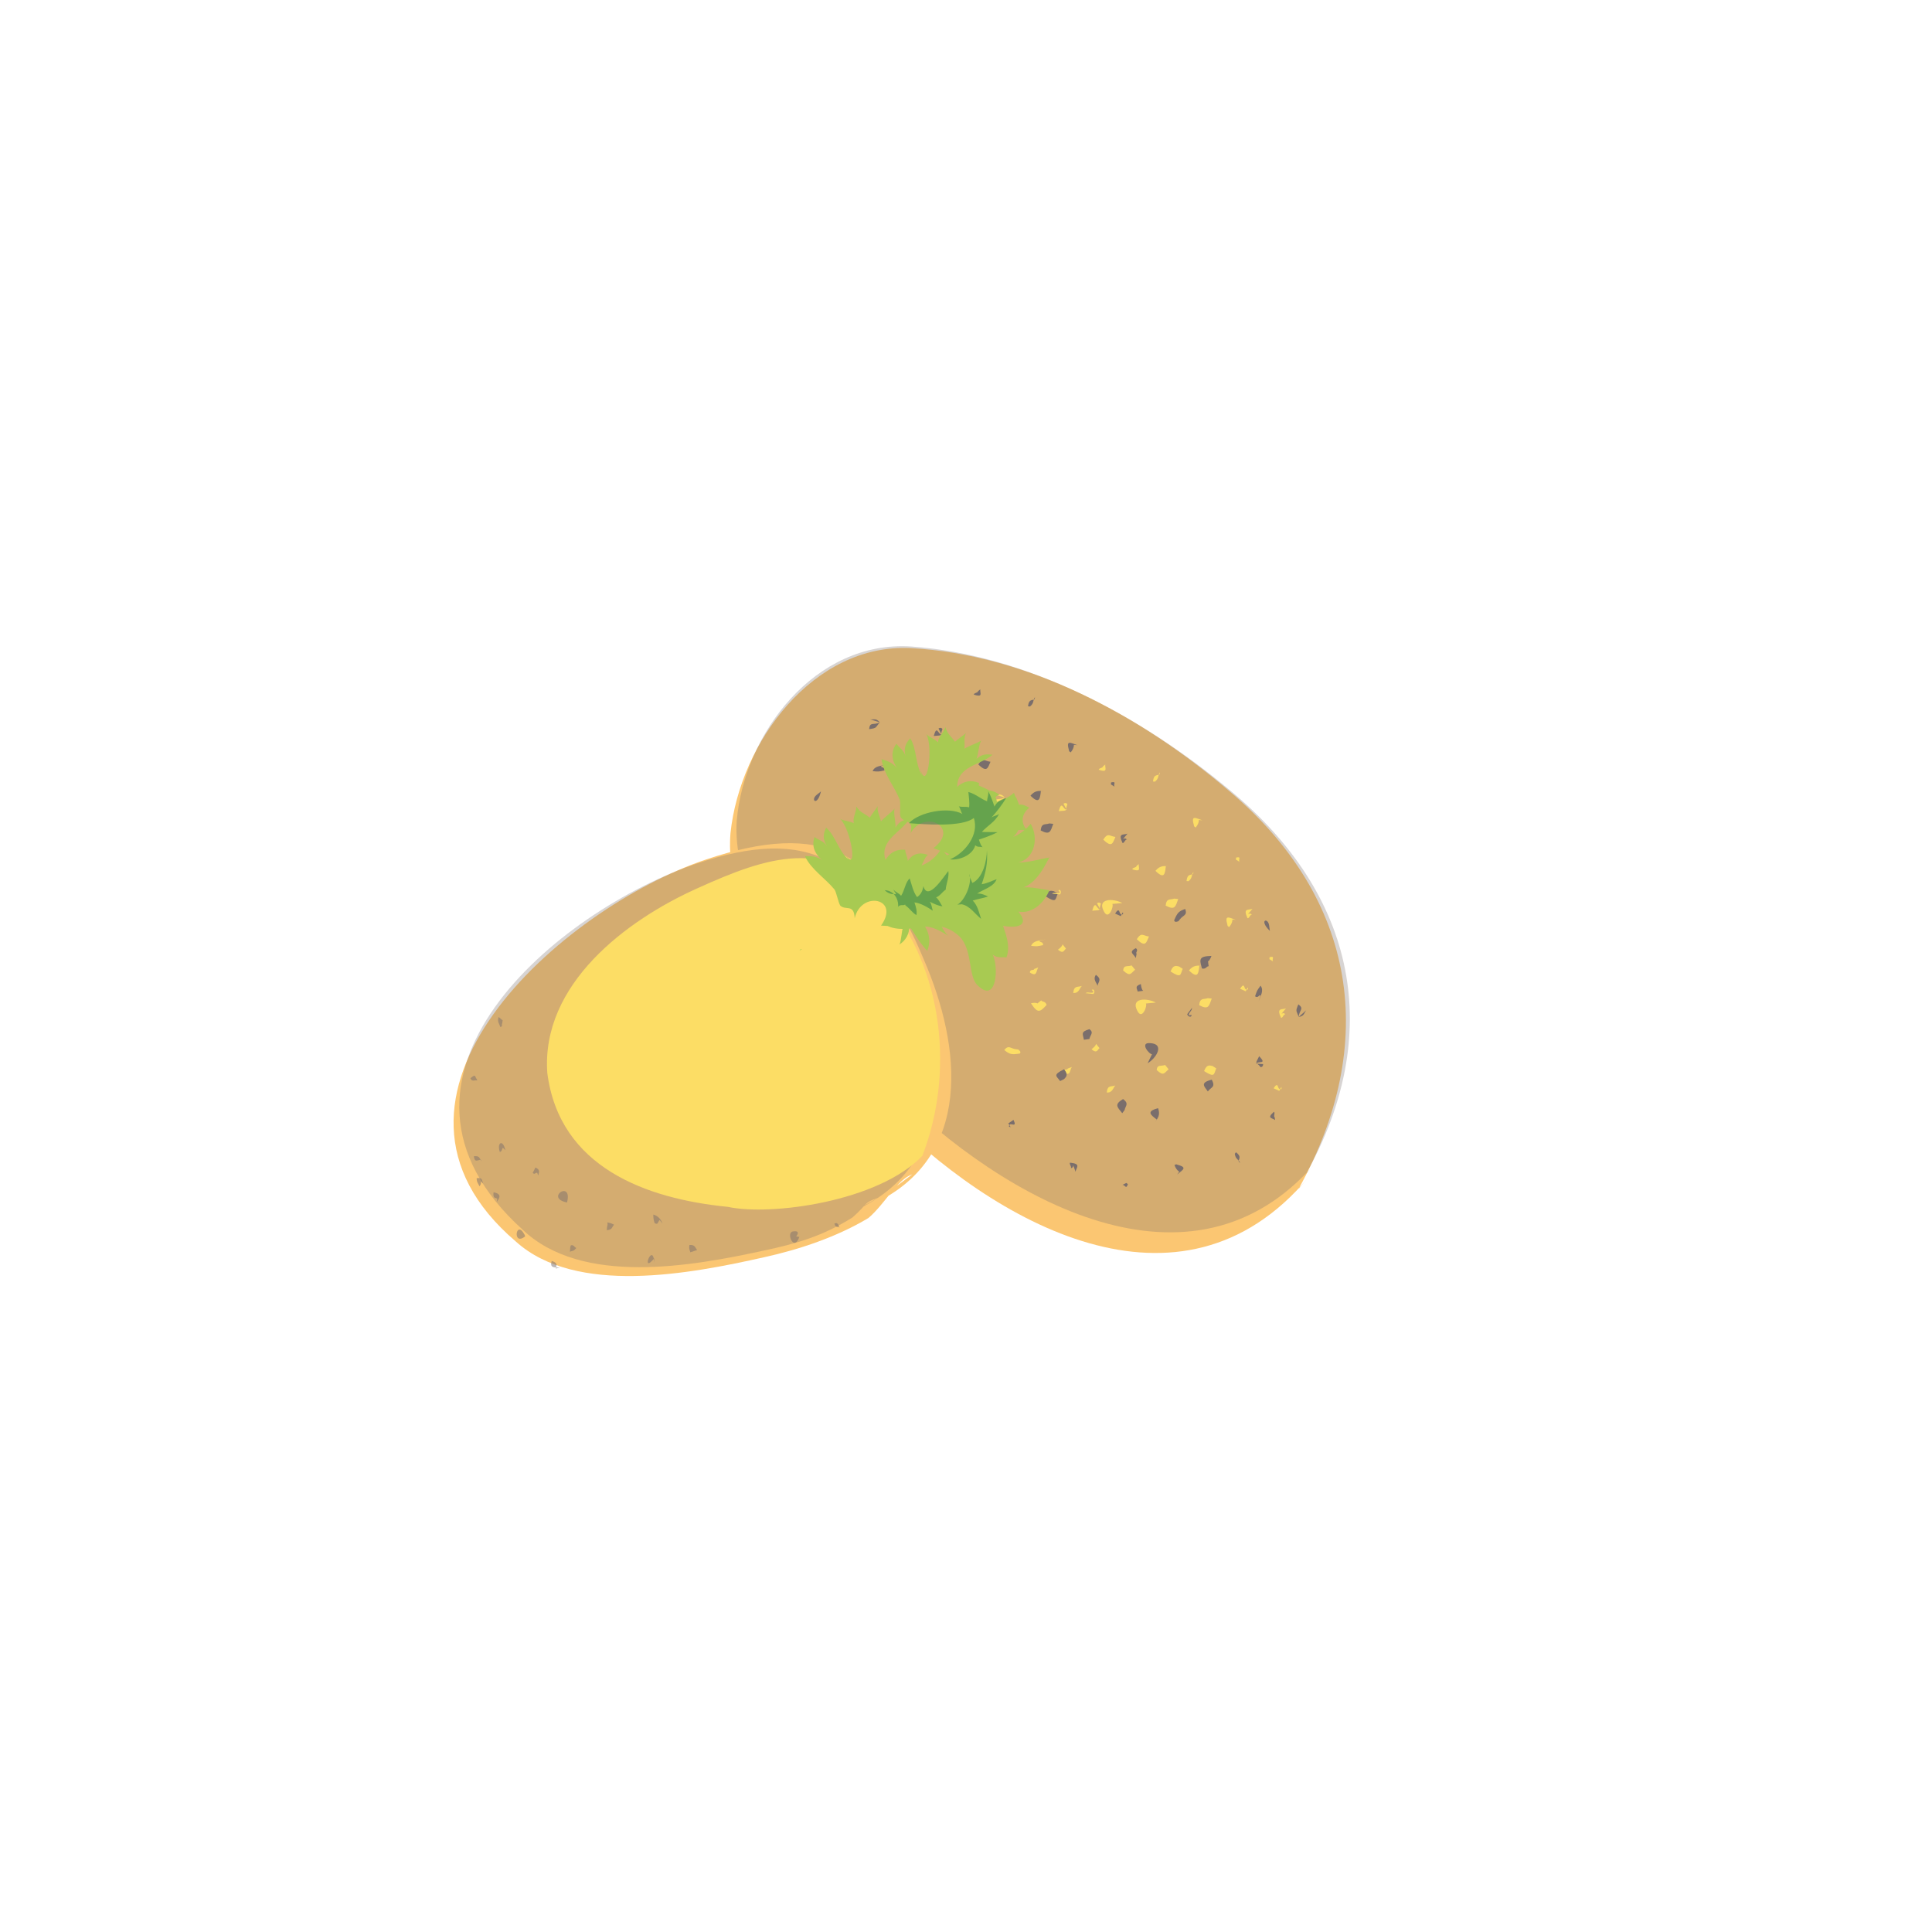 <?xml version="1.0" encoding="utf-8"?>
<!-- Generator: Adobe Illustrator 16.0.3, SVG Export Plug-In . SVG Version: 6.00 Build 0)  -->
<!DOCTYPE svg PUBLIC "-//W3C//DTD SVG 1.1//EN" "http://www.w3.org/Graphics/SVG/1.1/DTD/svg11.dtd">
<svg version="1.1" id="Ebene_1" xmlns="http://www.w3.org/2000/svg" xmlns:xlink="http://www.w3.org/1999/xlink" x="0px" y="0px"
	 width="450px" height="450px" viewBox="0 0 450 450" enable-background="new 0 0 450 450" xml:space="preserve">
<g id="potatoes">
	<g>
		<g>
			<g>
				<path fill="#FBC672" d="M302.479,276.9c18.941-34.201,13.353-67.642-16.018-92.53c-20.816-17.828-47.211-31.94-74.34-33.414
					c-22.672-1.107-39.758,21.94-41.979,43.122c-1.846,22.296,20.086,49.047,34.956,63.902
					c26.398,27.123,69.888,51.629,99.607,16.313"/>
			</g>
			<g opacity="0.3">
				<path fill="#7A6E6C" d="M304.262,273.328c18.076-32.467,11.878-64.692-17.691-89.175c-20.969-17.536-47.379-31.61-74.27-33.565
					c-22.468-1.51-38.929,20.285-40.707,40.585c-1.391,21.376,20.86,47.5,35.88,62.062c26.674,26.566,70.217,50.964,98.943,17.643"
					/>
			</g>
			<g>
				<g>
					<path fill="#7A6E6C" d="M230.7,177.427c-1.368-0.143-1.729-1.103-2.837,0.623C229.954,180.119,230.102,178.75,230.7,177.427"/>
				</g>
				<g>
					<path fill="#7A6E6C" d="M243.354,184.301c-1.367-0.144-2.28-0.24-3.336,1.031c2.092,2.063,2.231,0.696,2.426-1.13"/>
				</g>
				<g>
					<path fill="#7A6E6C" d="M244.411,191.794c-0.963,0.36-1.824-0.191-2.017,1.636c2.182,1.154,2.278,0.237,2.929-1.539"/>
				</g>
				<g>
					<path fill="#7A6E6C" d="M232.305,192.825c-2.185-1.155-5.885-1.084-4.344,1.844c1.126,2.428,2.423-1.125,2.016-1.631"/>
				</g>
				<g>
					<path fill="#7A6E6C" d="M217.798,190.373c-0.503,0.405-1.367-0.146-1.874,0.257c0.915,0.1,1.37,0.148,1.826,0.195
						c0.506-0.405,0.146-1.369-0.358-0.959"/>
				</g>
				<g>
					<path fill="#7A6E6C" d="M218.372,202.428c-0.047,0.455-0.55,0.863-1.058,1.272c1.272,1.058,1.368,0.145,1.871-0.262"/>
				</g>
				<g>
					<path fill="#7A6E6C" d="M234.462,207.353c-0.958,0.363-1.821-0.19-1.967,1.177c1.682,1.562,1.774,0.65,2.787-0.171"/>
				</g>
				<g>
					<path fill="#7A6E6C" d="M245.509,207.597c-0.454-0.048-1.317-0.6-1.967,1.177c2.592,1.658,2.235,0.692,2.833-0.624"/>
				</g>
				<g>
					<path fill="#7A6E6C" d="M204.59,193.127c0.456,0.05,0.048-0.452-1.371-0.139c1.587,2.472,2.089,2.065,3.65,0.386
						c-0.359-0.964-0.862-0.555-1.269-1.063"/>
				</g>
				<g>
					<path fill="#7A6E6C" d="M206.631,178.119c-1.414,0.314-2.785,0.167-3.386,1.491c1.369,0.141,1.369,0.141,2.787-0.173
						c0.098-0.911-0.862-0.552-0.815-1.004"/>
				</g>
				<g>
					<path fill="#7A6E6C" d="M190.202,185.152c-1.512,1.225,0.17,2.783,1.012-0.816"/>
				</g>
				<g>
					<path fill="#7A6E6C" d="M199.781,203.695c-1.366-0.143-1.728-1.103-2.787,0.168c1.275,1.055,1.731,1.104,3.604,0.845
						c0.505-0.409-0.363-0.964-0.363-0.964"/>
				</g>
				<g>
					<path fill="#7A6E6C" d="M211.767,208.191c-0.048,0.456-0.915-0.096-1.01,0.816c1.729,1.106,1.416-0.315,1.973-1.176"/>
				</g>
				<g>
					<path fill="#7A6E6C" d="M222.888,212.127c-0.961,0.363-1.827-0.189-2.018,1.635
						C222.237,213.91,222.379,212.539,222.888,212.127"/>
				</g>
				<g>
					<path fill="#7A6E6C" d="M219.363,171.157c-0.909-0.098-1.127-2.422-1.873,0.265c2.333-0.218,1.369,0.143,2.022-1.638
						c-0.411-0.503-0.914-0.093-0.914-0.093"/>
				</g>
				<g>
					<path fill="#7A6E6C" d="M204.907,168.246c-1.468,0.768-2.282-0.239-2.474,1.587
						C204.305,169.57,203.847,169.521,204.907,168.246c-0.815-1.004-1.319-0.6-2.231-0.697"/>
				</g>
				<g>
					<path fill="#7A6E6C" d="M227.82,160.973c-0.047,0.457-0.959,0.364-1.004,0.82c2.23,0.699,1.414-0.312,1.51-1.225"/>
				</g>
				<g>
					<path fill="#7A6E6C" d="M241.008,162.829c-0.503,0.407-1.367-0.146-1.564,1.68l0.459,0.048l0,0
						c1.009-0.814,0.604-1.321,1.152-2.185"/>
				</g>
				<g>
					<path fill="#7A6E6C" d="M250.948,173.566c-1.778-0.646-2.642-1.203-1.97,1.176c-0.051,0.458,0.861,0.553,0.408,0.507
						c1.055-1.274,0.694-2.235,0.649-1.78"/>
				</g>
				<g>
					<path fill="#7A6E6C" d="M259.617,183.247c-0.407-0.505,0.602-1.323-0.816-1.007l-0.051,0.457c0.363,0.959,0,0,0,0"/>
				</g>
				<g>
					<path fill="#7A6E6C" d="M262.616,194.17c-0.964,0.365-2.279-0.237-1.155,2.19l0,0c0.455,0.049,0.553-0.864,1.012-0.819
						c-0.408-0.503-0.914-0.092-0.914-0.092"/>
				</g>
				<g>
					<path fill="#7A6E6C" d="M261.1,212.93c-0.457-0.049-0.263-1.872-1.369-0.146l1.318,0.604c0.604-1.319,0.557-0.863,0.508-0.409"
						/>
				</g>
			</g>
			<g>
				<g>
					<path fill="#FCDD65" d="M259.807,194.934c-1.367-0.145-1.727-1.104-2.834,0.625
						C259.063,197.624,259.205,196.254,259.807,194.934"/>
				</g>
				<g>
					<path fill="#FCDD65" d="M272.463,201.809c-1.367-0.145-2.279-0.242-3.337,1.028c2.085,2.066,2.231,0.697,2.423-1.127"/>
				</g>
				<g>
					<path fill="#FCDD65" d="M273.52,209.302c-0.961,0.359-1.826-0.195-2.019,1.63c2.188,1.153,2.284,0.243,2.931-1.533"/>
				</g>
				<g>
					<path fill="#FCDD65" d="M261.414,210.332c-2.189-1.154-5.887-1.086-4.346,1.847c1.121,2.427,2.425-1.129,2.014-1.635"/>
				</g>
				<g>
					<path fill="#FCDD65" d="M246.904,207.878c-0.504,0.408-1.365-0.145-1.872,0.264c0.913,0.096,1.37,0.144,1.827,0.19
						c0.502-0.404,0.145-1.368-0.36-0.962"/>
				</g>
				<g>
					<path fill="#FCDD65" d="M247.48,219.936c-0.049,0.454-0.554,0.863-1.06,1.271c1.274,1.057,1.37,0.144,1.871-0.264"/>
				</g>
				<g>
					<path fill="#FCDD65" d="M263.57,224.862c-0.965,0.363-1.826-0.196-1.969,1.176c1.682,1.562,1.776,0.647,2.787-0.168"/>
				</g>
				<g>
					<path fill="#FCDD65" d="M274.619,225.105c-0.457-0.046-1.319-0.6-1.969,1.177c2.595,1.655,2.234,0.692,2.832-0.627"/>
				</g>
				<g>
					<path fill="#FCDD65" d="M233.695,210.635c0.457,0.049,0.051-0.455-1.365-0.143c1.582,2.474,2.085,2.064,3.65,0.388
						c-0.363-0.964-0.867-0.555-1.276-1.061"/>
				</g>
				<g>
					<path fill="#FCDD65" d="M235.739,195.625c-1.413,0.309-2.784,0.168-3.384,1.489c1.365,0.147,1.365,0.147,2.783-0.168
						c0.101-0.912-0.861-0.552-0.813-1.011"/>
				</g>
				<g>
					<path fill="#FCDD65" d="M219.313,202.656c-1.515,1.231,0.166,2.788,1.007-0.809"/>
				</g>
				<g>
					<path fill="#FCDD65" d="M228.893,221.203c-1.373-0.146-1.729-1.105-2.787,0.167c1.271,1.056,1.727,1.103,3.6,0.842
						c0.508-0.404-0.357-0.964-0.357-0.964"/>
				</g>
				<g>
					<path fill="#FCDD65" d="M240.873,225.698c-0.049,0.457-0.911-0.101-1.008,0.813c1.727,1.107,1.414-0.31,1.97-1.177"/>
				</g>
				<g>
					<path fill="#FCDD65" d="M251.993,229.639c-0.959,0.36-1.826-0.19-2.019,1.633C251.343,231.415,251.488,230.045,251.993,229.639
						"/>
				</g>
				<g>
					<path fill="#FCDD65" d="M248.477,188.664c-0.914-0.096-1.131-2.425-1.877,0.262c2.325-0.213,1.369,0.146,2.017-1.629
						c-0.409-0.507-0.911-0.099-0.911-0.099"/>
				</g>
				<g>
					<path fill="#FCDD65" d="M234.011,185.756c-1.461,0.767-2.278-0.241-2.471,1.582
						C233.413,187.078,232.955,187.029,234.011,185.756c-0.813-1.01-1.317-0.603-2.231-0.701"/>
				</g>
				<g>
					<path fill="#FCDD65" d="M256.932,178.481c-0.051,0.46-0.963,0.36-1.014,0.821c2.234,0.696,1.419-0.313,1.52-1.225"/>
				</g>
				<g>
					<path fill="#FCDD65" d="M270.111,180.334c-0.502,0.41-1.364-0.146-1.56,1.683l0.457,0.048l0,0
						c1.009-0.82,0.601-1.322,1.151-2.189"/>
				</g>
				<g>
					<path fill="#FCDD65" d="M280.057,191.073c-1.779-0.65-2.643-1.203-1.97,1.175c-0.051,0.456,0.863,0.552,0.408,0.505
						c1.056-1.272,0.694-2.231,0.651-1.782"/>
				</g>
				<g>
					<path fill="#FCDD65" d="M288.725,200.753c-0.41-0.504,0.596-1.319-0.817-1.008l-0.046,0.46c0.357,0.957,0,0,0,0"/>
				</g>
				<g>
					<path fill="#FCDD65" d="M291.723,211.681c-0.965,0.363-2.279-0.24-1.152,2.188l0,0c0.457,0.053,0.553-0.866,1.012-0.815
						c-0.411-0.507-0.914-0.096-0.914-0.096"/>
				</g>
				<g>
					<path fill="#FCDD65" d="M290.208,230.438c-0.459-0.043-0.269-1.869-1.369-0.141l1.321,0.6c0.602-1.317,0.551-0.862,0.505-0.41"
						/>
				</g>
			</g>
			<g>
				<g>
					<path fill="#FCDD65" d="M267.616,218.124c-1.371-0.142-1.729-1.104-2.834,0.625
						C266.872,220.813,267.018,219.445,267.616,218.124"/>
				</g>
				<g>
					<path fill="#FCDD65" d="M280.27,224.995c-1.367-0.141-2.275-0.241-3.336,1.032c2.09,2.063,2.232,0.695,2.426-1.131"/>
				</g>
				<g>
					<path fill="#FCDD65" d="M281.328,232.492c-0.967,0.357-1.828-0.197-2.018,1.63c2.184,1.155,2.278,0.243,2.93-1.538"/>
				</g>
				<g>
					<path fill="#FCDD65" d="M269.223,233.518c-2.187-1.149-5.885-1.08-4.349,1.851c1.127,2.424,2.428-1.127,2.019-1.632"/>
				</g>
				<g>
					<path fill="#FCDD65" d="M254.715,231.068c-0.502,0.406-1.372-0.146-1.873,0.26c0.909,0.097,1.371,0.146,1.827,0.191
						c0.501-0.403,0.142-1.365-0.362-0.959"/>
				</g>
				<g>
					<path fill="#FCDD65" d="M255.285,243.125c-0.045,0.455-0.549,0.865-1.055,1.268c1.271,1.063,1.365,0.15,1.869-0.261"/>
				</g>
				<g>
					<path fill="#FCDD65" d="M271.379,248.055c-0.962,0.357-1.829-0.197-1.968,1.174c1.677,1.561,1.774,0.648,2.787-0.17"/>
				</g>
				<g>
					<path fill="#FCDD65" d="M282.428,248.294c-0.455-0.046-1.32-0.601-1.973,1.179c2.593,1.658,2.236,0.692,2.835-0.625"/>
				</g>
				<g>
					<path fill="#FCDD65" d="M241.503,233.827c0.457,0.048,0.049-0.457-1.369-0.146c1.587,2.473,2.091,2.063,3.651,0.383
						c-0.359-0.959-0.865-0.554-1.271-1.059"/>
				</g>
				<g>
					<path fill="#FCDD65" d="M243.547,218.817c-1.416,0.311-2.783,0.163-3.386,1.487c1.37,0.145,1.37,0.145,2.786-0.169
						c0.098-0.91-0.864-0.551-0.816-1.007"/>
				</g>
				<g>
					<path fill="#FCDD65" d="M227.119,225.85c-1.514,1.226,0.166,2.784,1.008-0.814"/>
				</g>
				<g>
					<path fill="#FCDD65" d="M236.695,244.393c-1.364-0.146-1.729-1.105-2.783,0.168c1.271,1.059,1.727,1.103,3.602,0.836
						c0.506-0.402-0.361-0.955-0.361-0.955"/>
				</g>
				<g>
					<path fill="#FCDD65" d="M248.684,248.886c-0.051,0.457-0.914-0.097-1.008,0.815c1.727,1.105,1.414-0.313,1.965-1.176"/>
				</g>
				<g>
					<path fill="#FCDD65" d="M259.802,252.826c-0.964,0.363-1.827-0.191-2.021,1.636
						C259.15,254.605,259.296,253.234,259.802,252.826"/>
				</g>
				<g>
					<path fill="#FCDD65" d="M256.279,211.853c-0.915-0.094-1.129-2.423-1.875,0.265c2.332-0.212,1.373,0.149,2.019-1.631
						c-0.411-0.505-0.907-0.094-0.907-0.094"/>
				</g>
				<g>
					<path fill="#FCDD65" d="M241.823,208.948c-1.468,0.767-2.282-0.243-2.476,1.581
						C241.221,210.268,240.766,210.218,241.823,208.948c-0.817-1.015-1.322-0.602-2.237-0.703"/>
				</g>
				<g>
					<path fill="#FCDD65" d="M264.736,201.671c-0.049,0.457-0.965,0.361-1.008,0.819c2.232,0.694,1.416-0.314,1.512-1.223"/>
				</g>
				<g>
					<path fill="#FCDD65" d="M277.921,203.525c-0.503,0.409-1.368-0.143-1.556,1.68l0.451,0.05l0,0
						c1.011-0.82,0.602-1.321,1.152-2.186"/>
				</g>
				<g>
					<path fill="#FCDD65" d="M287.866,214.264c-1.782-0.648-2.644-1.199-1.976,1.177c-0.045,0.454,0.865,0.551,0.406,0.499
						c1.061-1.267,0.702-2.228,0.654-1.772"/>
				</g>
				<g>
					<path fill="#FCDD65" d="M296.532,223.945c-0.406-0.507,0.599-1.322-0.817-1.009l-0.046,0.457c0.36,0.959,0,0,0,0"/>
				</g>
				<g>
					<path fill="#FCDD65" d="M299.528,234.872c-0.96,0.36-2.277-0.24-1.153,2.19l0,0c0.461,0.045,0.554-0.867,1.013-0.821
						c-0.411-0.503-0.916-0.099-0.916-0.099"/>
				</g>
				<g>
					<path fill="#FCDD65" d="M298.015,253.63c-0.458-0.051-0.264-1.873-1.37-0.146l1.322,0.601c0.603-1.317,0.551-0.864,0.501-0.407
						"/>
				</g>
			</g>
			<g>
				<g>
					<path fill="#7A6E6C" d="M281.326,254.216c0.824-1.096,1.839-0.905,0.926-2.745C279.4,252.191,280.501,253.023,281.326,254.216"
						/>
				</g>
				<g>
					<path fill="#7A6E6C" d="M268.907,261.516c0.831-1.099,1.385-1.828,0.839-3.392c-2.85,0.722-1.751,1.556-0.286,2.656"/>
				</g>
				<g>
					<path fill="#7A6E6C" d="M261.943,258.553c0.188-1.009,1.105-1.466-0.358-2.568c-2.112,1.273-1.382,1.83-0.192,3.302"/>
				</g>
				<g>
					<path fill="#7A6E6C" d="M267.307,247.652c2.112-1.277,3.963-4.484,0.662-4.68c-2.666-0.283-0.285,2.661,0.355,2.57"/>
				</g>
				<g>
					<path fill="#7A6E6C" d="M276.893,236.493c-0.088-0.646,0.83-1.103,0.737-1.74c-0.548,0.729-0.825,1.097-1.099,1.462
						c0.087,0.645,1.092,0.829,1,0.189"/>
				</g>
				<g>
					<path fill="#7A6E6C" d="M266.27,230.766c-0.367-0.279-0.455-0.918-0.549-1.565c-1.563,0.55-0.826,1.096-0.738,1.741"/>
				</g>
				<g>
					<path fill="#7A6E6C" d="M253.746,242.006c0.188-1.007,1.105-1.464,0.007-2.296c-2.201,0.635-1.472,1.187-1.295,2.476"/>
				</g>
				<g>
					<path fill="#7A6E6C" d="M247.839,251.346c0.274-0.365,1.196-0.82,0.007-2.299c-2.76,1.369-1.752,1.557-0.925,2.753"/>
				</g>
				<g>
					<path fill="#7A6E6C" d="M281.343,223.753c-0.274,0.366,0.365,0.276,0.829-1.102c-2.934,0.084-2.845,0.725-2.211,2.931
						c1.01,0.188,0.92-0.457,1.561-0.545"/>
				</g>
				<g>
					<path fill="#7A6E6C" d="M293.148,233.249c0.461-1.375,1.291-2.474,0.471-3.671c-0.826,1.102-0.826,1.102-1.291,2.477
						c0.73,0.551,0.919-0.457,1.283-0.181"/>
				</g>
				<g>
					<path fill="#7A6E6C" d="M295.604,215.547c-0.271-1.93-2.477-1.295,0.179,1.284"/>
				</g>
				<g>
					<path fill="#7A6E6C" d="M274.773,214.184c0.83-1.096,1.836-0.91,1.291-2.473c-1.561,0.544-1.84,0.914-2.578,2.652
						c0.088,0.646,1.01,0.188,1.01,0.188"/>
				</g>
				<g>
					<path fill="#7A6E6C" d="M264.739,222.134c-0.362-0.281,0.556-0.734-0.181-1.285c-1.84,0.912-0.465,1.374-0.008,2.292"/>
				</g>
				<g>
					<path fill="#7A6E6C" d="M255.628,229.621c0.188-1.008,1.104-1.462-0.362-2.566C254.438,228.15,255.537,228.98,255.628,229.621"
						/>
				</g>
				<g>
					<path fill="#7A6E6C" d="M292.542,247.748c0.556-0.734,2.662,0.284,0.741-1.743c-1.018,2.106-0.83,1.097,0.359,2.568
						c0.646-0.089,0.555-0.729,0.555-0.729"/>
				</g>
				<g>
					<path fill="#7A6E6C" d="M302.494,236.863c0.099-1.651,1.384-1.834-0.082-2.934
						C301.675,235.663,301.949,235.301,302.494,236.863c1.287-0.178,1.196-0.822,1.754-1.553"/>
				</g>
				<g>
					<path fill="#7A6E6C" d="M296.9,260.242c-0.364-0.276,0.19-1.006-0.178-1.284c-1.75,1.552-0.464,1.378,0.269,1.926"/>
				</g>
				<g>
					<path fill="#7A6E6C" d="M288.516,270.581c-0.09-0.64,0.826-1.093-0.636-2.204l-0.274,0.364l0,0
						c0.177,1.289,0.82,1.2,1.275,2.116"/>
				</g>
				<g>
					<path fill="#7A6E6C" d="M274.184,273.557c1.476-1.19,2.395-1.646,0.01-2.291c-0.361-0.281-0.916,0.453-0.641,0.086
						c0.543,1.563,1.553,1.75,1.189,1.477"/>
				</g>
				<g>
					<path fill="#7A6E6C" d="M261.42,275.988c0.643-0.09,0.82,1.193,1.288-0.178l-0.367-0.278c-1.009-0.188,0,0,0,0"/>
				</g>
				<g>
					<path fill="#7A6E6C" d="M250.508,272.919c0.19-1.008,1.387-1.832-1.273-2.114l0,0c-0.276,0.363,0.453,0.916,0.178,1.287
						c0.641-0.089,0.556-0.732,0.556-0.732"/>
				</g>
				<g>
					<path fill="#7A6E6C" d="M235.225,261.939c0.274-0.362,1.741,0.74,0.83-1.097l-1.197,0.822c0.822,1.196,0.457,0.918,0.09,0.642"
						/>
				</g>
			</g>
		</g>
		<g>
			<g>
				<path fill="#FBC672" d="M212.498,273.521c-3.506,1.182-6.435,6.977-10.236,10.184c-7.305,4.381-16.071,7.33-24.252,9.124
					c-17.238,3.88-43.822,8.979-57.829-3.628c-39.68-33.801,10.905-77.775,44.217-88.989c27.175-9.147,40.312-2.021,50.793,23.324
					c8.741,20.155,11.627,46.127-12.046,56.981"/>
			</g>
			<g opacity="0.3">
				<path fill="#7A6E6C" d="M204.477,279.012c-3.376,1.133-2.303,1.368-5.919,4.567c-6.988,4.333-12.855,6.057-20.747,7.724
					c-16.618,3.614-42.274,8.283-56.101-4.906c-39.144-35.403,8.535-74.47,40.58-85.257c26.14-8.8,39.01-1.234,49.693,24.913
					c8.882,20.806,10.142,45.187-12.57,55.802"/>
			</g>
			<g>
				<path fill="#FCDD65" d="M214.842,269.191c7.379-19.029,5.124-43.195-8.699-59.679c-13.265-14.837-27.591-9.897-43.542-2.69
					c-16.778,7.486-36.566,22.417-35.127,43.07c2.821,22.025,23.043,29.334,42.052,31.207
					C179.447,283.27,204.666,279.918,214.842,269.191"/>
			</g>
			<g opacity="0.5">
				<g>
					<path fill="#7A6E6C" d="M132.076,280.079C133.438,274.657,126.76,279.033,132.076,280.079"/>
				</g>
				<g>
					<path fill="#7A6E6C" d="M143.035,285.254c-0.425-0.213-0.852-0.421-1.595-0.527c0.213,0.638-0.106,0.746-0.102,1.807
						C142.716,286.424,142.501,285.787,143.035,285.254"/>
				</g>
				<g>
					<path fill="#7A6E6C" d="M134.232,290.699c-0.425-0.215-0.64-0.846-1.275-0.635c-0.214,0.429-0.109,0.746-0.212,1.487
						l0.958-0.321"/>
				</g>
				<g>
					<path fill="#7A6E6C" d="M162.39,291.148c-0.532-0.53-0.431-1.275-1.812-1.164c-0.1,0.74-0.1,0.74,0.221,1.699
						c0.316-0.108,0.955-0.326,1.272-0.432"/>
				</g>
				<g>
					<path fill="#7A6E6C" d="M185.438,287.994c0,0,1.269-1.49-0.746-1.166c-1.7,0.219,0.225,4.888,1.493,1.271"/>
				</g>
				<g>
					<path fill="#7A6E6C" d="M117.697,267.902c-0.54-2.656-2.026-1.801-1.274,0.429c0.634-0.212,0.42-0.853,0.739-0.957"/>
				</g>
				<g>
					<path fill="#7A6E6C" d="M115.712,279.916c0.74-0.96,1.162-1.813-0.751-2.229c-0.208,1.487,0.431,1.271,0.853,1.485"/>
				</g>
				<g>
					<path fill="#7A6E6C" d="M125.361,273.832c0.105-0.745,0.634-1.279-0.644-1.911c-0.21,0.425-0.421,0.849-0.634,1.276
						c0.534,0.529,0.639-0.217,1.062-0.002"/>
				</g>
				<g>
					<path fill="#7A6E6C" d="M154.296,285.006c-0.321-0.951-0.964-1.799-2.13-2.115c0.002,1.061,0.11,1.379,0.325,2.018
						c0.852,0.423,0.636-0.217,1.165-0.748"/>
				</g>
				<g>
					<path fill="#7A6E6C" d="M117.075,237.624c-0.426-0.213-0.532-0.529-0.958-0.741c-0.317,1.172,0.11,1.381,0.431,2.338
						c0.64-0.217,0.21-0.429,0.424-0.854"/>
				</g>
				<g>
					<path fill="#7A6E6C" d="M111.06,251.35c-0.537-0.529-0.113-1.382-1.492-0.207c0.325,0.951,1.171,0.312,1.597,0.525"/>
				</g>
				<g>
					<path fill="#7A6E6C" d="M112.177,270.469c-0.641-0.848-0.429-1.271-1.811-1.162c0.22,1.698,0.958,0.739,1.704,0.844"/>
				</g>
				<g>
					<path fill="#7A6E6C" d="M112.512,275.674c-0.321-0.954-0.108-1.38-1.491-1.269c0,1.062,0.428,1.271,0.642,1.905
						c0.532-0.528,0.315-1.168,0.315-1.168"/>
				</g>
				<g>
					<path fill="#7A6E6C" d="M122.216,287.652c-2.029-3.926-2.968,2.771,0.106,0.32"/>
				</g>
				<g>
					<path fill="#7A6E6C" d="M129.465,295.493c0.106-0.739,0.634-1.276-0.962-1.804c-0.524,1.598,0.536,1.596,1.917,1.486"/>
				</g>
				<g>
					<path fill="#7A6E6C" d="M195.313,285.736c0.105,0.316,0.211-0.426-0.213-0.641c-0.109-0.316-0.429-0.209-0.746-0.103
						c0,0,0,0,0.105,0.321c0.217,0.638,0.854,0.422,1.277,0.633"/>
				</g>
				<g>
					<path fill="#7A6E6C" d="M152.414,294.148c-0.337-5.203-3.287,2.879-0.007-1.061"/>
				</g>
			</g>
			<g>
				<g>
					<path fill="#A8CA52" d="M186.329,221.306c0.113,0,0.602-0.218,0.341-0.218C186.558,221.087,186.068,221.306,186.329,221.306
						L186.329,221.306z"/>
				</g>
			</g>
			<g>
				<g>
					<path fill="#A8CA52" d="M214.287,178.879c1.633,6.22,3.169-4.817,1.467-7.917c0.63,0.723,2.097,1.224,2.726,1.945
						c0.089-1.352,1.224-2.093,1.725-3.554c0.436,1.658,1.483,2.271,2.224,3.405c0.719-0.632,1.854-1.374,2.57-2.005
						c-0.609,1.048-0.176,2.704-0.371,3.644c1.136-0.742,2.792-1.176,3.927-1.92c-0.615,1.047-0.595,2.816-1.095,4.277
						c1.44-1.263,2.376-1.068,3.729-0.976c-2.881,2.524-8.182,2.585-8.23,7.469c1.443-1.261,3.102-1.698,5.085-0.886
						c-0.198,0.935,0.021,1.766-0.178,2.703c1.438-1.262,3.204-1.284,4.886,0.047c-0.829,0.217-1.439,1.265-2.161,1.895
						c2.183-0.127,4.146-1.087,5.589-2.349c0.213,0.83,0.959,1.965,1.172,2.795c0.832-0.218,1.875,0.392,2.4,0.697
						c-1.855,1.372-2.141,3.665-0.354,5.41c-1.465-0.503-3.118-0.069-4.885-0.047c1.176,2.792,3.196,7.137-0.943,8.22
						c-1.375-1.855-1.264-1.439-3.144-1.833c0.326,1.241,0.455,3.425,1.196,4.56c-1.264-1.444-2.529-2.88-4.51-3.689
						c0.543,2.07,0.148,3.942-1.186,5.623c-0.955-1.961-1.611-4.45-2.262-6.936c-0.393,1.873-1.833,3.138-3.489,3.571
						c0.719-0.63,1.418-3.031,2.138-3.657c-1.459-0.506-3.442-1.313-4.903-1.816c6.286-4.75-1.979-9.231-5.344-3.474
						c0.897-3.334-1.48-2.271-2.329-3.817c-0.219-0.831,0.067-3.12-0.151-3.95c-1.285-3.207-3.807-6.09-4.265-9.511
						c1.46,0.502,2.398,0.698,3.662,2.142c-1.373-1.855-1.502-4.039-0.168-5.716c0.739,1.136,1.677,1.331,2.115,2.989
						c-0.546-2.074,0.065-3.115,1.089-4.271c1.591,2.682,1.111,5.908,2.7,8.593"/>
				</g>
				<g>
					<path fill="#A8CA52" d="M211.15,211.767c6.355,2.521,9.247-7.774,8.22-12.089c6.214-1.668,9.489-12.092,7.315-17.293
						c3.053,1.514,6.099,1.76,5.478,6.207c2.41-0.385,5.205-0.902,4.437-3.187c0.896,2.663,2.053,7.358-0.609,9.524
						c1.523-0.51,3.172-1.91,4.06-3.06c1.909,3.168,1.039,8.123-2.896,9.029l0,0c2.539-0.008,4.818-0.777,7.234-1.166
						c-1.518,3.05-3.916,7.25-7.727,7.26l0,0c2.283-0.768,5.076-0.014,7.749,0.361c-1.138,2.923-4.05,5.6-7.224,4.975
						c2.801,3.292-0.371,3.937-3.547,3.313c0.893,2.66,1.664,4.946,0.784,7.363c-0.891-0.129-2.036,0.26-3.178-0.627
						c1.401,2.917,0.924,11.555-3.537,7.125c-2.416-2.154-0.913-9.016-4.859-11.927c-5.22-4.174-10.161,0.029-15.375-1.606
						c-4.321-1.509,3.167-3.188,5.45-3.951"/>
				</g>
				<g>
					<path fill="#A8CA52" d="M196.652,198.709c3.412,5.447,1.58-5.545-0.969-7.993c0.822,0.499,2.363,0.54,3.183,1.036
						c-0.318-1.312,0.544-2.358,0.585-3.903c0.909,1.451,2.09,1.723,3.138,2.584c0.498-0.818,1.358-1.864,1.859-2.682
						c-0.271,1.181,0.64,2.632,0.729,3.589c0.864-1.047,2.318-1.958,3.176-3.002c-0.271,1.18,0.277,2.86,0.231,4.408
						c1.001-1.639,1.955-1.731,3.27-2.049c-1.995,3.271-7.033,4.913-5.619,9.588c0.998-1.634,2.45-2.545,4.582-2.367
						c0.093,0.955,0.55,1.679,0.64,2.633c1.001-1.635,2.68-2.184,4.678-1.412c-0.727,0.456-1,1.635-1.495,2.457
						c2.043-0.775,3.629-2.277,4.625-3.915c0.457,0.726,1.5,1.587,1.957,2.311c0.727-0.452,1.907-0.183,2.503-0.046
						c-1.364,1.865-0.952,4.132,1.274,5.266c-1.546-0.042-2.998,0.867-4.675,1.415c1.954,2.314,5.183,5.853,1.552,8.128
						c-1.864-1.36-1.638-0.998-3.544-0.813c0.683,1.094,1.459,3.134,2.508,3.995c-1.638-1-3.275-1.994-5.413-2.171
						c1.14,1.812,1.323,3.72,0.553,5.72c-1.501-1.588-2.866-3.765-4.232-5.942c0.188,1.904-0.815,3.542-2.262,4.451
						c0.498-0.816,0.446-3.317,0.946-4.131c-1.545-0.046-3.681-0.222-5.226-0.271c4.581-6.409-4.644-8.214-6.134-1.718
						c-0.142-3.452-2.094-1.724-3.361-2.947c-0.457-0.727-0.87-2.999-1.327-3.726c-2.182-2.675-5.455-4.669-6.913-7.8
						c1.545,0.043,2.499-0.049,4.134,0.948c-1.863-1.36-2.639-3.404-1.868-5.404c1.046,0.86,2,0.768,2.908,2.218
						c-1.136-1.812-0.866-2.992-0.229-4.402c2.315,2.087,2.821,5.313,5.14,7.397"/>
				</g>
				<g opacity="0.4">
					<path fill="#006946" d="M210.899,210.894c1.012,0.695,1.635,1.78,2.565,2.245c0.152-1.088-0.161-2.019-0.475-2.947
						c1.319,0.076,3.265,1.23,4.274,1.927c-0.233-0.7-0.233-1.473-0.705-2.096c0.934,0.464,1.861,0.928,2.952,1.079
						c-0.467-0.618-0.779-1.547-1.48-2.092l0,0c0.928-0.308,1.392-1.244,2.243-1.784c0.075-1.324,0.849-2.878,0.611-4.347
						c-0.926,1.086-4.792,7.303-5.807,3.508c-0.155,1.084-0.618,2.017-1.471,2.563c-0.933-1.235-1.248-2.943-1.718-4.338
						c-1.007,0.856-1.154,2.717-2.007,4.039c-0.464-0.617-1.321-0.851-1.787-1.467c0.156,0.464,0.466,0.617,0.624,1.083
						c-1.008,0.082-1.862-0.147-2.643-0.922c2.097,0.072,3.267,2.005,3.113,3.871l0,0c0.546-0.701,1.246-0.161,1.631-0.55"/>
				</g>
				<g opacity="0.4">
					<path fill="#006946" d="M224.01,210.623c1.94,0.38,3.114,2.318,4.508,3.399c-0.468-1.391-0.781-3.099-1.947-4.26
						c1.16-0.39,2.4-0.549,3.563-0.94c-0.623-0.309-1.554-0.773-2.561-0.69c1.702-1.094,3.87-1.565,4.565-3.353
						c-0.932,0.313-2.248,1.015-3.492,1.172l0,0l0,0c0.922-2.637,1.465-4.891,1.221-7.913c0.007,2.325-0.913,6.519-3.393,7.611
						c-0.236-0.697-0.703-1.316-0.705-2.091l0,0c0.779,2.322-1.223,6.366-2.771,7.145"/>
				</g>
				<g opacity="0.4">
					<path fill="#006946" d="M226.818,190.521c1.33,3.954-2.146,8.228-5.554,9.636c2.175,0.303,5.349-1.023,5.884-3.276
						c0.699,0.542,0.855,0.23,1.709,0.459c-0.388-0.387-0.623-1.086-0.855-1.782c1.393-0.468,2.786-0.94,4.34-1.719
						c-1.322-0.072-2.33,0.007-3.648-0.07c1.313-1.474,3.096-2.336,4.021-4.196c-0.622,0.463-1.165,0.388-1.781,0.854
						c1.313-1.478,2.396-2.879,3.399-4.51c-1.241,0.16-2.246,1.02-2.707,1.949c-0.396-1.164-0.862-2.557-1.487-3.642
						c0.232,0.701-0.229,1.632-0.226,2.406c-1.479-0.538-2.644-1.699-4.353-2.16c0.077,1.012,0.317,2.481,0.164,3.569
						c-0.854-0.229-1.551,0.003-2.405-0.227c0.39,0.39,0.47,1.396,0.861,1.783c-3.188-1.776-10.013-0.514-12.486,2.13
						C215.419,192.028,224.188,192.699,226.818,190.521"/>
				</g>
			</g>
		</g>
	</g>
</g>
</svg>
